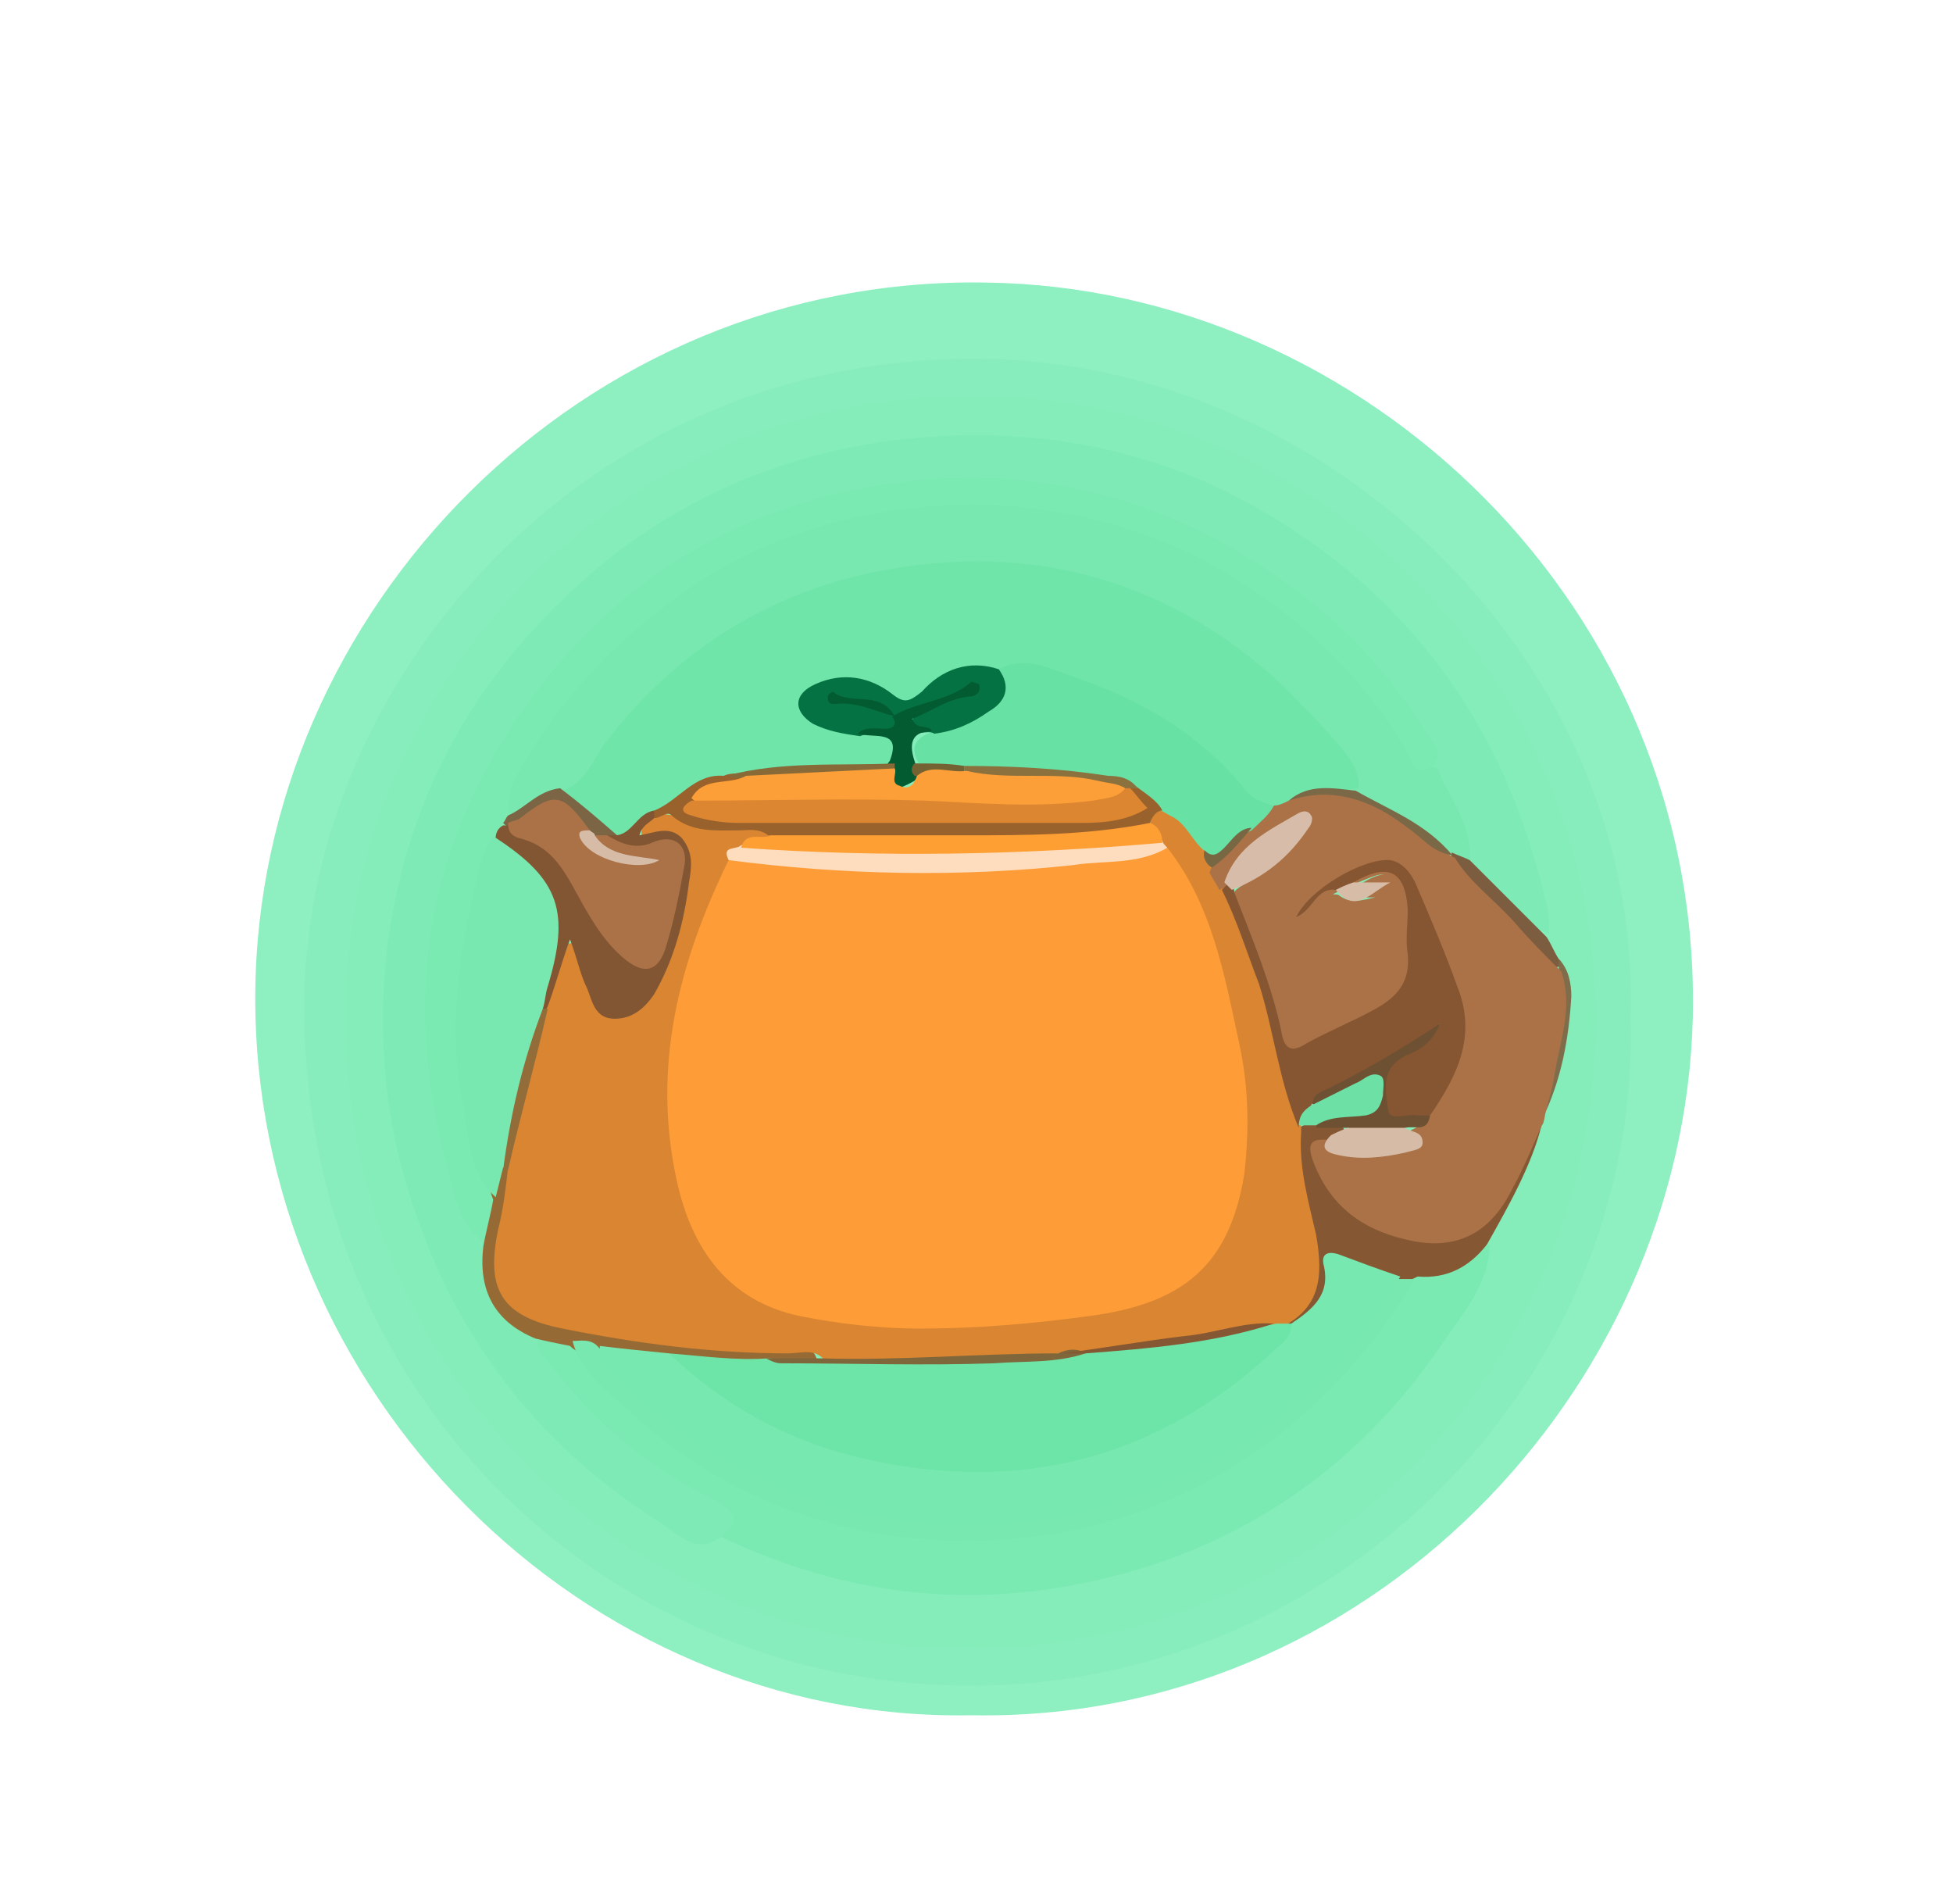 <?xml version="1.0" encoding="utf-8"?>
<!-- Generator: Adobe Illustrator 25.4.1, SVG Export Plug-In . SVG Version: 6.00 Build 0)  -->
<svg version="1.1" id="Layer_1" xmlns="http://www.w3.org/2000/svg" xmlns:xlink="http://www.w3.org/1999/xlink" x="0px" y="0px"
	 viewBox="0 0 78.8 76.8" style="enable-background:new 0 0 78.8 76.8;" xml:space="preserve">
<style type="text/css">
	.st0{fill:#8EEFC1;}
	.st1{fill:#88EDBC;}
	.st2{fill:#85EDBA;}
	.st3{fill:#7EEAB5;}
	.st4{fill:#7AE9B2;}
	.st5{fill:#855732;}
	.st6{fill:#7C5D3F;}
	.st7{fill:#7F6C4B;}
	.st8{fill:#78E8B0;}
	.st9{fill:#966A35;}
	.st10{fill:#DA8531;}
	.st11{fill:#AB7247;}
	.st12{fill:#6DE4A8;}
	.st13{fill:#77E8B0;}
	.st14{fill:#6E5132;}
	.st15{fill:#D6BBA6;}
	.st16{fill:#6DE0A5;}
	.st17{fill:#6FE5AA;}
	.st18{fill:#7A6847;}
	.st19{fill:#7B6544;}
	.st20{fill:#835633;}
	.st21{fill:#7F673B;}
	.st22{fill:#926C39;}
	.st23{fill:#FE9D38;}
	.st24{fill:#68E1A4;}
	.st25{fill:#865632;}
	.st26{fill:#FEDDBE;}
	.st27{fill:#FE9F34;}
	.st28{fill:#99622D;}
	.st29{fill:#786743;}
	.st30{fill:#D7BDA9;}
	.st31{fill:#D7BDA8;}
	.st32{fill:#057243;}
	.st33{fill:#035B31;}
	.st34{fill:#876A38;}
	.st35{fill:#AC7247;}
	.st36{fill:#D6BCA7;}
	.st37{fill:#8A713E;}
	.st38{fill:#746233;}
	.st39{fill:#FC9F38;}
	.st40{fill:#DD8631;}
</style>
<g>
	<path class="st0" d="M39.2,69.2c-15.7,0.3-29-13.1-28.9-29.1c0.1-15.5,13.2-29,29.5-28.7C55,11.6,68.7,24.5,68.3,41.1
		C67.9,56.2,55.1,69.5,39.2,69.2z"/>
	<path class="st1" d="M65.8,41c0.4,15-12.3,27.3-27.1,27c-14.3-0.2-26.9-11.9-26.4-28.2c0.4-12.9,11.9-26,28.2-25.3
		C53.8,15.1,66.2,26.7,65.8,41z"/>
	<path class="st2" d="M64.4,41.3c-0.2,14.3-11.3,25.1-25.1,25.2C25.8,66.7,13,55.5,14,39.3c0.7-12,11.3-24,26.4-23.3
		C53.1,16.5,64.4,27,64.4,41.3z"/>
	<path class="st3" d="M29.1,62c-1.1,0.8-1.8-0.2-2.5-0.6c-4.6-2.9-7.9-7-9.7-12.1c-1.3-3.5-1.7-7.1-1.3-10.9
		c0.7-5.7,3.1-10.4,7.2-14.3c3.6-3.5,8-5.6,13-6.3c4.6-0.6,9-0.1,13.2,1.8c4.4,2.1,8,5.2,10.5,9.4c1.4,2.4,2.3,4.9,2.9,7.5
		c0.1,0.4,0.1,0.8,0.1,1.2c-1.5-0.7-2.5-1.9-3.3-3.2c-0.2-1.4-1.1-2.5-1.5-3.8c-0.2-1.4-1.2-2.3-2-3.3c-3.6-4.2-8.1-6.7-13.5-7.5
		c-8.9-1.3-17.9,3.3-22.1,11.3c-1.5,2.9-2.4,6.1-2.5,9.3c-0.1,3.3,0.5,6.6,2.1,9.6c0.3,0.6,0.1,1.3,0.4,2c0.4,0.8,1.2,1,1.7,1.6
		c1.7,3,4.4,5,7.3,6.6C30.2,61,30.1,61.3,29.1,62z"/>
	<path class="st4" d="M29.1,62c0.7-0.6,0.7-1-0.3-1.5c-2.7-1.3-4.9-3.2-6.7-5.6c-0.3-0.3-0.5-0.6-0.4-1.1c0.5-0.3,1-0.1,1.5,0.1
		c5.5,7.1,14.8,9.5,23.1,6.5c4.1-1.5,7.4-4.2,9.9-7.8c0.3-0.4,0.6-0.9,1-1.2c1.1-0.1,2-0.8,2.9-1.2c0,1.6-1.1,2.8-1.9,4
		c-3.8,5.6-9.2,8.9-15.8,9.9C37.7,64.8,33.3,64,29.1,62z"/>
	<path class="st5" d="M60,50.2c-0.7,0.9-1.6,1.4-2.8,1.3c-0.2,0.1-0.4,0.2-0.7,0.2c-0.3,0-0.6-0.2-0.9-0.3c-0.5-0.2-1-0.5-1.5-0.4
		c-0.7,0.1-0.3,0.9-0.6,1.3c-0.4,0.6-0.8,1.1-1.5,1.3c-0.3,0-0.5,0-0.6-0.2c1.9-1.5,1.3-3.4,1-5.3c-0.1-0.8-0.6-1.7-0.1-2.5
		c0.2-0.2,0.5-0.3,0.7-0.3c0.4,0,0.8,0,1.2,0.2c0.2,0.5-0.2,0.5-0.5,0.6c-0.3,0.1-0.6,0-0.5,0.6c0.6,2.4,4.7,4.2,6.6,2.3
		c0.7-0.7,1-1.7,1.5-2.6c0.2-0.5,0.2-1.2,0.9-1.3c0.1,0.1,0.1,0.2,0,0.3C61.8,47,60.9,48.6,60,50.2z"/>
	<path class="st6" d="M59.3,34.7c1,1,2.1,2.1,3.1,3.1c0.2,0.3,0.3,0.6,0.5,0.9c0.1,0.1,0.1,0.1,0.1,0.2c0,0.1,0,0.1-0.1,0.1
		c-0.4,0.1-0.6-0.2-0.8-0.5c-0.9-1.1-2-2-2.9-3c-0.3-0.3-0.8-0.6-0.6-1.2C59,34.2,59.2,34.4,59.3,34.7z"/>
	<path class="st7" d="M62.9,39c0-0.1,0-0.2,0-0.3c0.4,0.4,0.5,1,0.5,1.5c-0.1,1.7-0.4,3.4-1.2,5c0-0.1,0-0.2,0-0.3
		C62,44.8,62,44.6,62,44.3C62.4,42.6,62.8,40.8,62.9,39z"/>
	<path class="st8" d="M59.3,34.7c-0.2-0.1-0.5-0.2-0.7-0.3c-0.1,0-0.1,0-0.2,0c-1.2-1-2.8-1.5-3.9-2.6c-0.7-1.9-2.2-3.2-3.7-4.5
		c-6.7-5.7-16.3-5.8-23.2-0.3c-1.5,1.2-2.7,2.6-3.8,4.1c-0.3,0.4-0.5,0.8-1,1c-0.9,0-1.4,1.1-2.4,0.9c-0.3-0.6-0.1-1.2,0.2-1.7
		c3.4-6,8.4-9.8,15.2-10.7c8.9-1.3,16,2,21.1,9.5c0.3,0.4,0.5,0.8,1.1,0.9C58.4,32.1,59.4,33.2,59.3,34.7z"/>
	<path class="st4" d="M57.9,30.8c-0.6,0.6-0.9,0.1-1.1-0.4c-1.6-2.8-3.9-5.1-6.7-6.9c-6.9-4.5-16.8-4.1-23.2,0.9
		c-2.5,1.9-4.5,4.1-6,6.8c-0.3,0.5-0.4,1-0.4,1.6c0,0.2,0,0.3-0.1,0.5c-0.1,0.2-0.2,0.4-0.3,0.6c-1.7,4.7-2,9.5,0,14.2
		c0,0.7,0.1,1.5-0.6,2c-1.2-0.9-1.2-2.4-1.6-3.6c-1.7-6.9-0.5-13.1,3.9-18.8c3.6-4.7,8.5-7.4,14.2-8.2c5.8-0.8,11.2,0.6,16,4.1
		c2.2,1.6,4.1,3.6,5.5,5.9C57.8,30,58.2,30.3,57.9,30.8z"/>
	<path class="st9" d="M19.5,50.3c0.1-0.6,0.3-1.3,0.4-1.9c-0.2-0.5-0.2-0.9,0.3-1.3c0.2,0,0.3,0,0.3,0.2c0.3,0.8-0.1,1.7-0.2,2.5
		c-0.3,2.3,0.2,3.1,2.4,3.6c2.9,0.6,5.8,0.9,8.8,1c0.5,0,1.3-0.4,1.5,0.6c-0.7,0.4-1.4,0.2-2.1,0.3c-1.4,0.1-2.7,0-4-0.2
		c-0.9-0.1-1.9-0.3-2.8-0.3c-0.4-0.1-0.8-0.2-1.1-0.5c-0.5-0.1-1-0.2-1.4-0.3C19.9,53.3,19.3,52,19.5,50.3z"/>
	<path class="st8" d="M23.1,54.1c0.3,0,0.7-0.1,1,0.2c2.2,2.4,4.7,4.4,7.7,5.5c7.5,2.7,14.3,1.6,20.4-3.6c1.4-1.2,2.5-2.5,3.5-4
		c0.2-0.3,0.4-0.5,0.7-0.6c0.2,0,0.5,0,0.7,0c-2,3.3-4.6,6-7.9,7.9c-3.7,2.1-7.7,2.9-11.8,2.6c-4.3-0.3-8.3-1.9-11.6-4.8
		C24.8,56.3,23.5,55.6,23.1,54.1z"/>
	<path class="st10" d="M33.2,54.8c-0.4-0.4-0.9-0.2-1.4-0.2c-3.1,0-6.1-0.4-9.1-1c-2.5-0.5-3.1-1.6-2.6-4c0.2-0.8,0.3-1.6,0.4-2.5
		c-0.2-0.5-0.1-1.1,0.1-1.6c0.4-1.6,0.8-3.3,1.2-4.9c0.2-0.7,0.4-1.4,0.8-2.1c0.3-0.6,0.6-0.6,0.9,0c0.3,0.4,0.4,1,0.6,1.4
		c0.5,1.1,1.4,1.2,2.1,0.2c1-1.6,1.4-3.3,1.5-5.2c0-0.6-0.2-1-0.9-1c-0.3,0-0.8,0.2-0.9-0.2c-0.1-0.4,0.3-0.7,0.7-0.9
		c1.5,0.3,3.1,0.3,4.6,0.8c-0.1,0.6-0.8,0.4-1,0.7c-0.3,0.2-0.7,0.3-0.6,0.8c-1.2,2.8-2.1,5.7-2.2,8.8c-0.1,2.1,0.2,4.2,1.2,6
		c1.1,2,3,2.8,5.2,3.1c3.8,0.5,7.5,0.2,11.2-0.4c3-0.6,4.8-2.5,5-5.6c0.3-4.4-0.7-8.6-2.8-12.4c-0.1-0.1-0.2-0.3-0.3-0.5
		c-0.2-0.3-0.4-0.6-0.5-0.9c0.1-0.4,0.4-0.6,0.8-0.5c0.8,0.3,1.2,1,1.6,1.7c0.1,0.3,0.2,0.5,0.3,0.8c0.1,0.3,0.3,0.6,0.5,0.9
		c1.5,2.9,2.3,6.1,2.9,9.4c0,0.1,0,0.1,0,0.2c-0.1,1.4,0.3,2.8,0.6,4.1c0.3,1.7,0.2,3-1.5,3.8c-0.1,0-0.1,0.1-0.2,0.1
		c-2.5,0.6-5,0.9-7.5,1.1c-0.4,0-0.8,0.1-1.2,0.2c-2.7,0.1-5.3,0.4-8,0.3C34.2,55.1,33.6,55.2,33.2,54.8z"/>
	<path class="st11" d="M49.2,35.9c-0.1-0.2-0.3-0.5-0.4-0.7c0.3-0.8,1-1.2,1.5-1.8c0.4-0.3,0.7-0.7,1.1-1c0.2-0.2,0.5-0.3,0.8-0.3
		c2.4-0.8,4,0.9,5.8,2c0.2,0.1,0.4,0.4,0.7,0.5c0,0,0,0,0,0c0.6,1,1.6,1.7,2.4,2.6c0.6,0.7,1.2,1.3,1.9,2c0.5,1.5-0.1,2.9-0.3,4.3
		c-0.1,0.6-0.3,1.1-0.4,1.7c-0.4,0.9-0.8,1.9-1.3,2.8c-0.9,1.8-2.3,2.5-4.3,2c-1.7-0.4-3-1.3-3.7-3.1c-0.3-0.8-0.1-1,0.7-0.9
		c0.7,0.6,2.2,0.8,2.9,0.4c0.3-0.2,0.1-0.4,0.1-0.6c0.2-0.3,0.7-0.3,0.9-0.7c1.4-2.1,1.6-4.3,0.3-6.5c-0.4-0.8-0.7-1.7-1-2.5
		c-0.3-0.8-0.9-1-1.6-0.7c-0.8,0.3-1.6,0.7-2.3,1.1c0.3-0.2,0.5-0.5,1-0.4c0.5,0.4,1,0.2,1.5,0.1c-0.3,0-0.7,0.1-0.8-0.4
		c1.4-1,2.3-0.6,2.5,1c0.1,0.8,0,1.5,0,2.3c0,0.7-0.3,1.3-0.9,1.7c-1.1,0.8-2.3,1.3-3.5,1.8c-0.7,0.3-1-0.1-1.2-0.8
		c-0.4-1.9-1.1-3.7-1.9-5.5c0-0.5,0.6-0.6,0.9-0.9c0.8-0.5,1.5-1.1,1.9-1.9c-1.2,0.4-2.1,1.1-2.7,2.3C49.6,35.7,49.4,35.8,49.2,35.9
		z"/>
	<path class="st12" d="M27,54.6c1.3,0.1,2.7,0.3,4,0.2c3.2,0.2,6.3,0.2,9.5-0.1c1.1-0.1,2.1,0,3.2-0.2c2.6-0.2,5.2-0.6,7.8-1.1
		c0,0,0,0,0,0c0.2,0,0.5,0,0.7,0c0.4,0.6-0.2,1-0.5,1.3c-2.2,2.3-4.9,3.6-7.8,4.4c-5.4,1.5-10.5,0.4-15.2-2.7
		C28,55.9,27.2,55.5,27,54.6z"/>
	<path class="st13" d="M27,54.6c2.4,2.3,5.3,3.8,8.6,4.4c6.1,1.2,11.5-0.4,16-4.7c0.3-0.2,0.5-0.5,0.5-0.9c0.9-0.6,1.6-1.2,1.3-2.4
		c-0.1-0.5,0.3-0.5,0.6-0.4c0.8,0.3,1.6,0.6,2.5,0.9c-3,5.1-7.5,8.3-13.3,9.6c-4.2,0.9-8.3,0.4-12.2-1.3c-2.5-1.1-4.8-2.7-6.6-4.8
		c-0.2-0.2-0.2-0.4-0.2-0.7C25,54.4,26,54.5,27,54.6z"/>
	<path class="st14" d="M57.7,45c-0.1,0.7-0.6,0.4-1,0.5c-0.8,0.5-1.5,0.5-2.3,0c-0.4,0-0.9,0-1.3,0c0.1-0.6,0.7-0.5,1-0.6
		c0.5-0.1,1.1-0.2,1.3-0.9c-1-0.2-1.6,1.1-2.5,0.5c0-0.4,0.3-0.7,0.6-0.8c1.3-0.7,2.6-1.4,3.8-2.2c0.3-0.2,0.6-0.4,0.9-0.1
		c0.2,0.3,0,0.7-0.3,0.8c-1,0.6-1.6,1.4-1.7,2.6C56.8,44.6,56.8,44.6,57.7,45z"/>
	<path class="st15" d="M54.4,45.5c0.8,0,1.5,0,2.3,0c0.2,0.2,0.7,0.1,0.7,0.6c0,0.3-0.4,0.3-0.7,0.4c-0.9,0.2-1.8,0.3-2.7,0.1
		c-0.5-0.1-0.8-0.3-0.3-0.8C53.9,45.7,54.1,45.6,54.4,45.5z"/>
	<path class="st16" d="M52.9,44.6c0.6-0.3,1.2-0.6,1.8-0.9c0.3-0.1,0.6-0.5,1-0.3c0.2,0.1,0.1,0.5,0.1,0.8c-0.1,0.4-0.2,0.7-0.7,0.8
		c-0.7,0.1-1.4,0-2,0.4c-0.2,0-0.4,0-0.7,0c0,0,0,0,0,0C52.2,45,52.2,44.6,52.9,44.6z"/>
	<path class="st17" d="M52,32.3c-0.2,0.1-0.4,0.2-0.6,0.2c-0.7,0.4-1.1-0.2-1.5-0.6c-2.2-2.3-4.8-3.9-7.9-4.6
		c-0.6-0.1-1.1-0.2-1.6-0.1c-1.1-0.2-2.1,0.1-2.9,0.7c-0.6,0.4-1.1,0.5-1.7,0.1c-0.7-0.5-1.5-0.5-2.3-0.4c-0.3,0.1-0.6,0.2-0.7,0.6
		c-0.1,0.4,0.2,0.6,0.5,0.7c0.5,0.3,1.1,0.3,1.7,0.4c1.4,0.2,1.5,0.4,1.2,1.6c-0.3,0.3-0.7,0.3-1.1,0.3c-1.8-0.1-3.6,0.2-5.4,0.3
		c-1.2,0.1-2,1-3.1,1.3c-0.7,0.1-0.9,1.2-1.7,1.1c-1-0.4-1.7-1.1-2.2-2c0.9-0.3,1.2-1.2,1.7-1.9c3.2-4.2,7.5-6.6,12.6-7.2
		c5.6-0.7,10.6,1,14.7,4.8c0.9,0.9,1.8,1.8,2.6,2.8c0.3,0.4,0.6,0.9,0.5,1.4C53.9,32,52.9,31.8,52,32.3z"/>
	<path class="st18" d="M52,32.3c0.8-0.7,1.8-0.5,2.7-0.4c1.4,0.8,2.8,1.3,3.9,2.6c-0.8-0.1-1.2-0.7-1.8-1.1
		C55.4,32.3,53.8,31.7,52,32.3z"/>
	<path class="st19" d="M22.6,31.8c0.8,0.6,1.5,1.2,2.3,1.9c-0.1,0.1-0.2,0.2-0.3,0.2c-0.2,0-0.3,0-0.5,0c-0.2-0.1-0.3-0.2-0.4-0.3
		c-1.1-1.1-1.1-1.1-2.5-0.4c-0.2,0.1-0.4,0.2-0.6,0.2c-0.1,0-0.2-0.1-0.3-0.2c0.1-0.1,0.1-0.2,0.2-0.3
		C21.2,32.6,21.7,31.9,22.6,31.8z"/>
	<path class="st8" d="M20.3,47.1c-0.1,0.4-0.2,0.8-0.3,1.2c-1.1-1-1.1-2.5-1.3-3.7c-0.7-3.3-0.1-6.6,0.7-9.8
		c0.1-0.4,0.3-0.8,0.6-1.1c1.1,0,1.6,0.9,2.2,1.6c0.8,1.1,1.2,2.2,0.4,3.5c-0.3,0.6-0.5,1.2-0.6,1.9C21.3,42.8,20.9,45,20.3,47.1z"
		/>
	<path class="st20" d="M21.9,40.7c0.1-0.3,0.1-0.6,0.2-0.9c0.9-3,0.5-4.3-2.1-6c0-0.2,0.1-0.4,0.3-0.5c0.1,0,0.1,0,0.2,0
		c1.7,0.7,2.7,1.9,3.5,3.5c0.3,0.6,0.6,1.1,1.1,1.5c0.8,0.7,1.3,0.6,1.6-0.4c0.3-0.9,0.4-1.8,0.5-2.7c0.1-0.7-0.1-1.1-0.9-0.9
		c-0.7,0.2-1.4,0.3-1.8-0.6c0.1,0,0.2,0,0.3,0c0.7,0,0.9-0.9,1.6-1c0.1,0.1,0.1,0.1,0.1,0.2c0,0.1,0,0.1-0.1,0.1
		c-0.2,0.2-0.5,0.3-0.6,0.7c0.6-0.1,1.2-0.4,1.7,0.1c0.5,0.6,0.4,1.2,0.3,1.8c-0.2,1.6-0.6,3.1-1.4,4.5c-0.4,0.6-0.9,1-1.6,1
		c-0.8,0-0.9-0.7-1.1-1.2c-0.3-0.6-0.4-1.2-0.7-2c-0.4,1.1-0.6,1.9-0.9,2.7C22,40.8,22,40.8,21.9,40.7z"/>
	<path class="st21" d="M43.8,54.6c-1.2,0.4-2.4,0.3-3.7,0.4c-2.9,0.1-5.7,0-8.6,0c-0.2,0-0.4-0.1-0.6-0.2c0.7,0,1.5,0,2.2,0
		c3.2,0.1,6.4-0.2,9.6-0.2C43.1,54.4,43.5,54.4,43.8,54.6z"/>
	<path class="st22" d="M21.9,40.7c0.1,0,0.2,0,0.2,0c-0.5,2.2-1.1,4.3-1.6,6.5c-0.1,0-0.1,0-0.2,0C20.6,44.9,21.1,42.8,21.9,40.7z"
		/>
	<path class="st23" d="M47.1,34.2c1.8,2.3,2.3,5.1,2.9,7.9c0.4,1.8,0.4,3.6,0.2,5.3c-0.6,3.6-2.4,5.2-6.3,5.7
		c-2.2,0.3-4.5,0.5-6.8,0.5c-1.6,0-3.3-0.2-4.8-0.5c-2.9-0.6-4.4-2.7-5-5.5c-1-4.6,0.1-8.8,2.1-12.9c1-0.5,2-0.1,3-0.1
		c3.2,0.2,6.4,0.2,9.6,0C43.7,34.5,45.4,34.2,47.1,34.2z"/>
	<path class="st24" d="M40.3,27c1.1-0.6,2.1,0,3,0.3c2.7,0.9,5.1,2.3,6.9,4.5c0.3,0.4,0.7,0.6,1.2,0.7c-0.2,0.4-0.6,0.7-0.9,1
		c-0.5,0.2-0.8,0.6-1.1,1c-0.3,0.3-0.6,0.5-0.7-0.1c-0.6-0.4-0.8-1.2-1.5-1.5c-0.5-0.3-1.1-0.5-1.5-0.9c-0.5-0.3-1-0.5-1.6-0.4
		c-1.7,0-3.4-0.4-5-0.3c-0.6,0-1.2,0.1-1.8-0.2c-0.6-0.7-0.6-1.3,0.4-1.6c0.4-0.1,0.9-0.2,1.3-0.3C39.7,28.7,40.3,28.1,40.3,27z"/>
	<path class="st25" d="M52.9,44.6c-0.3,0.2-0.5,0.4-0.5,0.9c-0.8-1.9-1-3.9-1.6-5.8c-0.5-1.3-0.9-2.6-1.5-3.8
		c0.1-0.1,0.1-0.1,0.2-0.2c0.2,0,0.3,0.1,0.3,0.3c0.7,1.8,1.5,3.7,1.9,5.6c0.1,0.7,0.4,0.9,1,0.5c0.9-0.5,1.9-0.9,2.8-1.4
		c0.9-0.5,1.4-1.1,1.3-2.2c-0.1-0.6,0-1.2,0-1.8c-0.1-1.6-0.8-1.9-2.2-1.1c-0.1,0.3-0.3,0.5-0.7,0.3c-0.8-0.1-0.9,0.8-1.6,1.1
		c0.5-1.1,2.7-2.4,3.8-2.3c0.5,0.1,0.8,0.5,1,0.9c0.6,1.4,1.2,2.8,1.7,4.2c0.8,2,0,3.6-1.1,5.2c-0.2,0-0.3,0-0.5,0
		c-0.4-0.1-1.2,0.3-1.2-0.3c-0.1-0.7-0.3-1.6,0.7-2.1c0.5-0.2,1.1-0.5,1.4-1.3c-1.7,1.1-3.2,2-4.9,2.8C53,44.2,53,44.4,52.9,44.6z"
		/>
	<path class="st26" d="M47.1,34.2c-1.2,0.7-2.5,0.5-3.8,0.7c-4.6,0.5-9.3,0.4-13.9-0.2c-0.3-0.6,0.3-0.4,0.5-0.6
		c0.9-0.3,1.9-0.4,2.8-0.3c4.4,0.5,8.7,0.1,13.1-0.2c0.4,0,0.8,0,1.1,0.3C46.9,34,47,34.1,47.1,34.2z"/>
	<path class="st27" d="M46.9,34c-5.7,0.5-11.4,0.6-17,0.2c0.2-0.7,0.8-0.3,1.2-0.5c0.4-0.4,1-0.3,1.5-0.3c2.4,0,4.8-0.1,7.2,0
		c1.9,0,3.8-0.2,5.7-0.3c0.3,0,0.6-0.1,0.9,0.1C46.7,33.3,46.9,33.6,46.9,34z"/>
	<path class="st28" d="M46.4,33.2c-2.5,0.5-5,0.5-7.5,0.5c-2.6,0-5.2,0-7.9,0c-0.4-0.3-0.8-0.2-1.2-0.2c-0.9,0-1.9,0.1-2.7-0.6
		c-0.2-0.2-0.4,0.1-0.7,0.1c0-0.1,0-0.2,0-0.3c1-0.4,1.6-1.5,2.8-1.4c0.2-0.1,0.5-0.1,0.7-0.1c0.2,0.6-0.3,0.5-0.7,0.6
		c-0.4,0.1-0.9,0.1-1,0.6c0.5,0.5,1.2,0.4,1.8,0.4c4.5,0,8.9,0,13.4,0c0.5,0,0.9-0.1,1.4-0.2c0.6-0.1,0.7-0.4,0.7-0.9
		c0.1-0.1,0.2-0.1,0.3,0c0.4,0.3,0.9,0.6,1.1,1C46.7,32.7,46.5,32.9,46.4,33.2z"/>
	<path class="st5" d="M43.8,54.6c-0.3,0-0.7,0-1,0c1.7-0.2,3.3-0.5,5-0.7c1.2-0.1,2.4-0.6,3.6-0.5C48.9,54.2,46.4,54.4,43.8,54.6z"
		/>
	<path class="st29" d="M48.6,34.3c0.3,0.3,0.5,0.2,0.8-0.1c0.3-0.3,0.6-0.8,1.1-0.8c-0.5,0.6-1,1.2-1.6,1.6
		C48.7,34.9,48.5,34.6,48.6,34.3z"/>
	<path class="st30" d="M49.7,35.9c-0.1-0.1-0.2-0.2-0.3-0.3c0.5-1.5,1.8-2.1,3-2.8c0.2-0.1,0.4-0.1,0.5,0.1c0.1,0.1,0,0.4-0.1,0.5
		C52,34.6,51,35.4,49.7,35.9z"/>
	<path class="st31" d="M53.9,35.9c0.2-0.1,0.4-0.2,0.7-0.3c0.5,0,1,0,1.5,0C55.3,36,54.7,36.9,53.9,35.9z"/>
	<path class="st32" d="M40.3,27c0.5,0.7,0.3,1.3-0.4,1.7c-0.7,0.5-1.4,0.8-2.2,0.9c-0.3-0.2-0.8,0.2-0.9-0.3
		c-0.1-0.5,0.4-0.5,0.7-0.7c0.4-0.2,0.8-0.4,1.6-0.6c-1.2,0.2-2,1.1-3,0.9c-0.6-0.5-1.4-0.6-1.8-0.6c0.5,0,1.2,0.2,1.9,0.7
		c0.4,0.4,0.2,0.5-0.2,0.6c-0.4,0-0.8-0.1-1.3,0.1c-0.7-0.1-1.3-0.2-1.9-0.5c-0.8-0.5-0.8-1.2,0.1-1.6c1.1-0.5,2.2-0.3,3.1,0.4
		c0.5,0.4,0.7,0.3,1.2-0.1C38,27,39.1,26.6,40.3,27z"/>
	<path class="st33" d="M34.6,29.6c0.3-0.3,0.7-0.2,1.1-0.2c0.4,0,0.5-0.2,0.3-0.5l0,0c1-0.6,2.3-0.6,3.2-1.4c0,0,0.3,0.1,0.3,0.1
		c0.1,0.3-0.1,0.5-0.4,0.5c-0.9,0.1-1.5,0.6-2.3,0.9c0.2,0.5,0.7,0.2,0.8,0.5c-0.9,0-0.9,0.6-0.7,1.2c0.1,0.3,0.2,0.6,0,0.8
		c-0.9,0.5-1,0.4-1.2-0.5c0.1-0.1,0.1-0.2,0.2-0.3C36.4,29.4,35.3,29.8,34.6,29.6z"/>
	<path class="st34" d="M36.1,30.8c0,0.1,0,0.2,0,0.3c-2,0.5-3.9,0.9-6,0.3c-0.3,0-0.5,0-0.8-0.1C31.5,30.7,33.8,30.9,36.1,30.8z"/>
	<path class="st35" d="M24.5,33.7c0.5,0.3,1.1,0.6,1.8,0.3c0.9-0.4,1.5,0.1,1.3,1c-0.2,1.1-0.4,2.1-0.7,3.1
		c-0.3,1.1-0.9,1.3-1.8,0.5c-0.8-0.7-1.3-1.6-1.8-2.5c-0.6-1.1-1.1-2-2.4-2.3c-0.3-0.1-0.4-0.3-0.4-0.6c0.2-0.1,0.4-0.1,0.5-0.2
		c1.4-1.1,1.7-1,2.8,0.5c0.1,1.1,1.2,0.9,1.8,1.4c-0.5-0.4-1.5-0.2-1.6-1.2C24.2,33.7,24.4,33.7,24.5,33.7z"/>
	<path class="st36" d="M24,33.7c0.6,0.9,1.7,0.8,2.6,1c-0.8,0.5-2.8,0-3.2-0.9c-0.1-0.3,0.1-0.3,0.4-0.3C23.9,33.6,24,33.6,24,33.7z
		"/>
	<path class="st37" d="M45.9,31.8c-0.1,0-0.2,0-0.3,0c-0.1,0.1-0.2,0.1-0.4,0.2c-1.6-0.1-3.3-0.4-4.9-0.3c-0.5,0-1,0-1.3-0.4
		c-0.1-0.1-0.1-0.2-0.1-0.4c1.9,0,3.9,0.1,5.8,0.4C45.2,31.3,45.6,31.4,45.9,31.8z"/>
	<path class="st38" d="M38.9,30.9c0,0.1,0,0.1,0,0.2c-0.6,0.5-1.3,0.3-2,0.2c-0.2-0.2-0.1-0.4,0-0.5C37.7,30.8,38.3,30.8,38.9,30.9z
		"/>
	<path class="st39" d="M37,31.3c0.6-0.5,1.3-0.1,2-0.2c1.7,0.4,3.6,0,5.3,0.4c0.4,0.1,0.8,0.1,1.1,0.3c-0.1,0.8-0.7,0.7-1.3,0.8
		c-1.5,0.3-3,0.4-4.5,0.2c-3.3-0.3-6.6-0.1-9.9-0.2c-0.6,0-1.3,0.1-1.8-0.4c0.5-0.9,1.5-0.5,2.2-0.9c2-0.1,4-0.2,6-0.3
		c0.1,0.2-0.2,0.6,0.2,0.7C36.7,31.9,36.9,31.6,37,31.3z"/>
	<path class="st40" d="M27.9,32.3c3.2,0,6.3-0.1,9.4,0c2.3,0.1,4.5,0.3,6.8,0c0.5-0.1,1-0.1,1.3-0.5c0.1,0,0.2,0,0.2,0
		c0.2,0.2,0.4,0.5,0.7,0.8c-0.8,0.5-1.7,0.6-2.6,0.6c-4.6,0-9.2,0-13.9,0c-0.6,0-1.3-0.1-1.9-0.3C27.5,32.8,27.4,32.6,27.9,32.3z"/>
	<path class="st33" d="M36.1,28.9c-0.8-0.2-1.5-0.6-2.4-0.5c-0.2,0-0.3,0-0.3-0.3c0-0.1,0.2-0.2,0.2-0.2
		C34.3,28.5,35.5,27.8,36.1,28.9C36.1,28.9,36.1,28.9,36.1,28.9z"/>
</g>
</svg>
